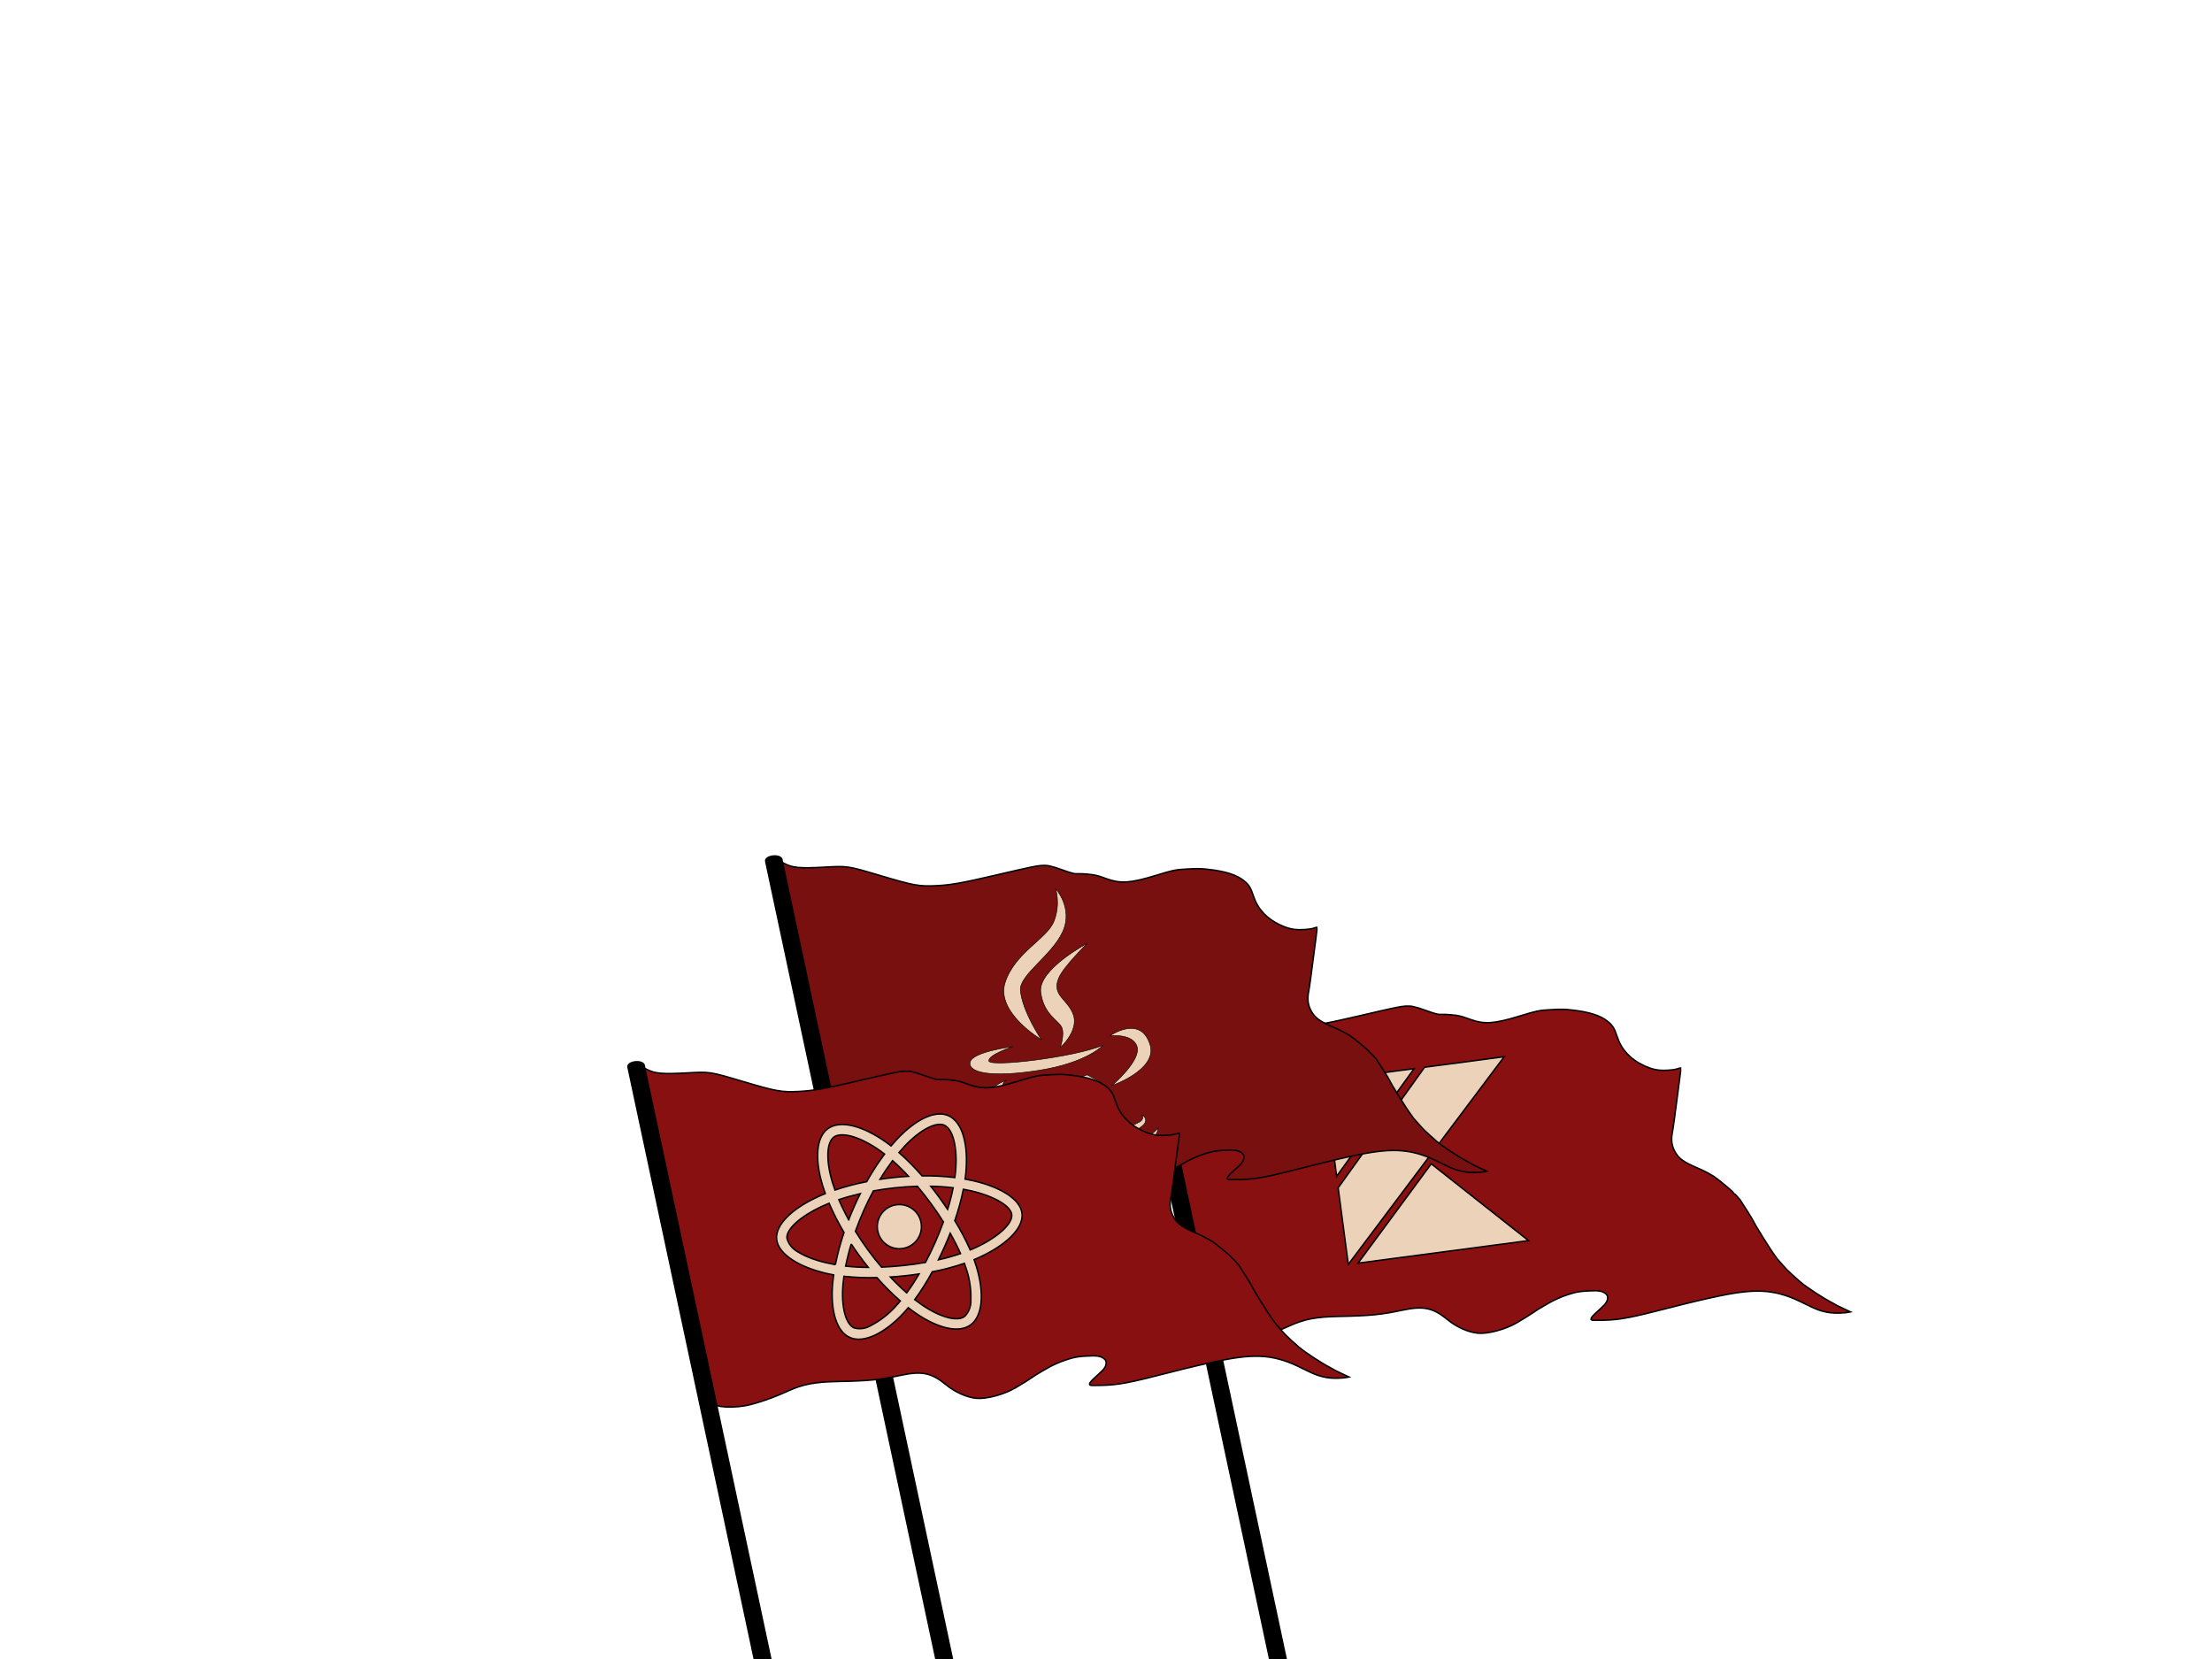 <svg width="1024" height="768" xmlns="http://www.w3.org/2000/svg">

 <g>
  <title>Layer 1</title>
  <style type="text/css">.st0{fill:#32de84;}</style>
  <style type="text/css">.st0{fill:#32de84;}</style>
  <g stroke="null" id="svg_1">
   <g stroke="null" id="svg_24" transform="matrix(0.67,-0.035,0.035,0.67,31.269,300.171) ">
    <g stroke="null" id="svg_19"/>
    <g stroke="null" fill="#0000ff" id="svg_20"/>
    <g stroke="null" id="svg_23">
     <path stroke="#000000" fill="#891010" id="svg_21" d="m947.177,522.62c-6.626,-0.973 -14.528,-4.999 -20.418,-10.402c-9.577,-8.787 -16.153,-10.518 -30.979,-8.157c-14.828,2.361 -22.235,2.694 -44.106,1.983c-15.266,-0.496 -23.633,0.657 -33.81,4.66c-10.852,4.269 -21.694,7.425 -29.569,8.607c-5.859,0.88 -14.64,0.606 -18.841,-0.587c-1.63,-0.463 -2.964,-0.985 -2.964,-1.16c0,-0.271 -6.985,-44.102 -16.024,-100.553c-1.306,-8.159 -6.342,-39.69 -11.19,-70.07c-4.848,-30.38 -9.161,-57.347 -9.584,-59.926l-0.769,-4.689l2.771,1.652c5.524,3.293 10.573,4.039 27.073,3.998c16.73,-0.041 16.208,-0.147 38.634,7.809c23.012,8.164 26.593,8.996 38.711,8.996c9.879,0 17.384,-0.939 40.589,-5.079c24.792,-4.423 28.93,-5.071 32.375,-5.071c4.042,0 6.151,0.558 13.29,3.513c7.759,3.212 8.751,3.513 11.592,3.515c2.871,0.002 9.607,0.971 12.137,1.746c2.277,0.698 2.502,0.784 7.478,2.864c9.088,3.8 16.002,3.713 32.682,-0.409c13.743,-3.396 14.833,-3.559 23.711,-3.543c6.71,0.012 8.832,0.173 14.051,1.062c11.701,1.994 18.936,4.741 23.798,9.035c3.227,2.85 4.469,5.117 6.075,11.089c2.372,8.82 8.277,15.917 17.154,20.618c5.851,3.099 9.769,4.107 15.982,4.112c3.489,0.003 5.722,-0.192 7.225,-0.63c1.196,-0.349 2.241,-0.576 2.321,-0.505c0.08,0.071 -0.446,3.359 -1.169,7.305c-4.801,26.194 -6.274,33.993 -6.815,36.062c-1.555,5.954 -1.191,10.273 1.248,14.834c2.439,4.56 5.526,6.939 15.143,11.669c3.951,1.943 6.41,3.385 10.339,6.06c2.188,1.49 12.081,10.572 12.729,11.685c0.393,0.676 0.858,1.23 1.033,1.231c0.175,0.002 0.81,0.66 1.412,1.464c0.602,0.804 1.194,1.549 1.317,1.656c0.123,0.107 0.477,0.547 0.788,0.976c0.654,0.904 8.437,14.925 8.437,15.198c0,0.964 11.135,21.119 13.431,24.308c0.824,1.145 1.498,2.165 1.498,2.266c0,0.217 4.965,6.507 6.468,8.194c1.601,1.798 6.264,6.534 8.648,8.783c4.43,4.18 14.396,11.475 21.329,15.61c1.57,0.936 2.953,1.804 3.074,1.927c0.121,0.124 0.714,0.48 1.317,0.793c0.604,0.313 2.62,1.389 4.481,2.392l3.383,1.823l-1.626,0.239c-2.864,0.421 -8.998,0.252 -12.107,-0.334c-5.866,-1.105 -9.728,-2.696 -17.787,-7.327c-18.192,-10.455 -30.839,-12.343 -56.771,-8.476c-9.559,1.425 -21.62,3.595 -34.614,6.228c-28.539,5.782 -35.723,6.789 -46.8,6.558c-4.327,-0.09 -8.212,-0.302 -8.635,-0.471c-1.766,-0.707 -0.307,-2.503 6.202,-7.631c3.846,-3.031 5.324,-5.089 5.324,-7.415c0,-1.401 -0.245,-1.882 -1.495,-2.93c-2.224,-1.865 -4.762,-2.358 -11.897,-2.312c-4.669,0.031 -7.069,0.24 -9.98,0.873c-7.285,1.584 -13.643,3.967 -20.756,7.781c-1.932,1.036 -4.007,2.138 -4.61,2.45c-0.604,0.312 -1.789,1.018 -2.635,1.568c-1.743,1.135 -8.049,4.623 -12.268,6.786c-8.011,4.106 -20.27,6.69 -27.03,5.697z"/>
     <path stroke="null" fill="#000000" d="m719.043,282.184c-1.079,-4.056 9.39,-5.201 11.108,-1.399l89.879,564.106c0.961,5.311 -10.649,4.802 -11.108,1.399l-89.879,-564.106z" id="svg_22"/>
    </g>
   </g>
   <g stroke="null" id="svg_5" transform="matrix(0.666,-0.088,0.088,0.666,20.146,334.686) ">
    <path stroke="null" id="svg_4" d="m849.281,487.671l58.978,-61.245l59.487,61.245l-118.465,0zm-6.787,-127.818l62.626,0l-62.626,66.573l0,-66.573zm69.926,0l-69.926,74.562l0,53.256l125.252,-127.818l-55.326,0l0,-0l0,0z" fill="#EBD2B8"/>
   </g>
   <g stroke="null" id="svg_132" transform="matrix(0.67,-0.035,0.035,0.67,34.446,291.264) ">
    <g stroke="null" id="svg_127"/>
    <g stroke="null" fill="#0000ff" id="svg_128"/>
    <g stroke="null" id="svg_131">
     <path stroke="#000000" fill="#791010" id="svg_129" d="m696.177,425.62c-6.626,-0.973 -14.528,-4.999 -20.418,-10.402c-9.577,-8.787 -16.153,-10.518 -30.979,-8.157c-14.828,2.361 -22.235,2.694 -44.106,1.983c-15.266,-0.496 -23.633,0.657 -33.81,4.66c-10.852,4.269 -21.694,7.425 -29.569,8.607c-5.859,0.88 -14.64,0.606 -18.841,-0.587c-1.63,-0.463 -2.964,-0.985 -2.964,-1.16c0,-0.271 -6.985,-44.102 -16.024,-100.553c-1.306,-8.159 -6.342,-39.69 -11.19,-70.07c-4.848,-30.38 -9.161,-57.347 -9.584,-59.926l-0.769,-4.689l2.771,1.652c5.524,3.293 10.573,4.039 27.073,3.998c16.73,-0.041 16.208,-0.147 38.634,7.809c23.012,8.164 26.593,8.996 38.711,8.996c9.879,0 17.384,-0.939 40.589,-5.079c24.792,-4.423 28.93,-5.071 32.375,-5.071c4.042,0 6.151,0.558 13.29,3.513c7.759,3.212 8.751,3.513 11.592,3.515c2.871,0.002 9.607,0.971 12.137,1.746c2.277,0.698 2.502,0.784 7.478,2.864c9.088,3.8 16.002,3.713 32.682,-0.409c13.743,-3.396 14.833,-3.559 23.711,-3.543c6.71,0.012 8.832,0.173 14.051,1.062c11.701,1.994 18.936,4.741 23.798,9.035c3.227,2.85 4.469,5.117 6.075,11.089c2.372,8.82 8.277,15.917 17.154,20.618c5.851,3.099 9.769,4.107 15.982,4.112c3.489,0.003 5.722,-0.192 7.225,-0.63c1.196,-0.349 2.241,-0.576 2.321,-0.505c0.08,0.071 -0.446,3.359 -1.169,7.305c-4.801,26.194 -6.274,33.993 -6.815,36.062c-1.555,5.954 -1.191,10.273 1.248,14.834c2.439,4.56 5.526,6.939 15.143,11.669c3.951,1.943 6.41,3.385 10.339,6.06c2.188,1.49 12.081,10.572 12.729,11.685c0.393,0.676 0.858,1.23 1.033,1.231c0.175,0.002 0.81,0.66 1.412,1.464c0.602,0.804 1.194,1.549 1.317,1.656c0.123,0.107 0.477,0.547 0.788,0.976c0.654,0.904 8.437,14.925 8.437,15.198c0,0.964 11.135,21.119 13.431,24.308c0.824,1.145 1.498,2.165 1.498,2.266c0,0.217 4.965,6.507 6.468,8.194c1.601,1.798 6.264,6.534 8.648,8.783c4.43,4.18 14.396,11.475 21.329,15.61c1.57,0.936 2.953,1.804 3.074,1.927c0.121,0.124 0.714,0.48 1.317,0.793c0.604,0.313 2.62,1.389 4.481,2.392l3.383,1.823l-1.626,0.239c-2.864,0.421 -8.998,0.252 -12.107,-0.334c-5.866,-1.105 -9.728,-2.696 -17.787,-7.327c-18.192,-10.455 -30.839,-12.343 -56.771,-8.476c-9.559,1.425 -21.62,3.595 -34.614,6.228c-28.539,5.782 -35.723,6.789 -46.8,6.558c-4.327,-0.09 -8.212,-0.302 -8.635,-0.471c-1.766,-0.707 -0.307,-2.503 6.202,-7.631c3.846,-3.031 5.324,-5.089 5.324,-7.415c0,-1.401 -0.245,-1.882 -1.495,-2.93c-2.224,-1.865 -4.762,-2.358 -11.897,-2.312c-4.669,0.031 -7.069,0.24 -9.98,0.873c-7.285,1.584 -13.643,3.967 -20.756,7.781c-1.932,1.036 -4.007,2.138 -4.61,2.45c-0.604,0.312 -1.789,1.018 -2.635,1.568c-1.743,1.135 -8.049,4.623 -12.268,6.786c-8.011,4.106 -20.27,6.69 -27.03,5.697z"/>
     <path stroke="null" fill="#000000" d="m468.043,185.184c-1.079,-4.056 9.39,-5.201 11.108,-1.399l89.879,564.106c0.961,5.311 -10.649,4.802 -11.108,1.399l-89.879,-564.106z" id="svg_130"/>
    </g>
   </g>
   <g stroke="null" transform="matrix(0.666,-0.082,0.082,0.666,27.963,308.781) " id="svg_57">
    <g stroke="null" transform="matrix(0.379,0,0,0.379,-175.768,-184.203) " id="svg_9">
     <g stroke="null" id="svg_10">
      <path stroke="null" id="svg_11" fill="#EBD2B8" d="m2153.17,1377.449c0,0 -28.02,-53.992 -26.985,-93.445c0.755,-28.193 64.324,-56.062 89.281,-96.529c24.914,-40.489 -3.106,-79.92 -3.106,-79.92s6.234,29.077 -10.376,59.147c-16.609,30.113 -77.914,47.779 -101.749,99.679s52.935,111.068 52.935,111.068z"/>
      <path stroke="null" id="svg_12" fill="#EBD2B8" d="m2258.047,1213.424c0,0 -95.494,36.347 -95.494,77.849c0,41.545 25.928,55.027 30.113,68.509c4.142,13.525 -7.269,36.347 -7.269,36.347s37.361,-25.95 31.105,-56.062c-6.234,-30.113 -35.29,-39.475 -18.659,-69.544c11.109,-20.169 60.204,-57.099 60.204,-57.099z"/>
      <path stroke="null" id="svg_13" fill="#EBD2B8" d="m2142.816,1432.303c88.246,-3.149 120.43,-30.997 120.43,-30.997c-57.076,15.553 -208.654,14.539 -209.711,3.128c-1.014,-11.411 46.701,-20.773 46.701,-20.773s-74.721,0 -80.955,18.68c-6.235,18.681 35.353,33.047 123.535,29.962z"/>
      <path stroke="null" id="svg_14" fill="#EBD2B8" d="m2270.493,1476.049c0,0 86.369,-18.421 77.827,-65.338c-10.354,-57.119 -70.58,-24.936 -70.58,-24.936s42.602,0 46.722,25.928c4.164,25.95 -53.969,64.346 -53.969,64.346z"/>
      <path stroke="null" id="svg_15" fill="#EBD2B8" d="m2227.934,1451.156c0,0 -21.765,5.716 -54.013,9.34c-43.228,4.853 -95.494,1.014 -99.657,-6.256c-4.098,-7.269 7.269,-11.411 7.269,-11.411c-51.921,12.468 -23.512,34.233 37.339,38.418c52.158,3.559 129.791,-15.574 129.791,-15.574l-20.729,-14.517z"/>
      <path stroke="null" id="svg_16" fill="#EBD2B8" d="m2094.044,1496.498c0,0 -23.555,0.669 -24.936,13.137c-1.359,12.382 14.496,23.512 72.65,26.964c58.133,3.451 98.988,-15.898 98.988,-15.898l-26.295,-15.962c0,0 -16.631,3.494 -42.236,6.946c-25.626,3.473 -78.173,-2.783 -80.243,-7.593c-2.113,-4.855 2.072,-7.594 2.072,-7.594z"/>
      <path stroke="null" id="svg_17" fill="#EBD2B8" d="m2320.3,1552.56c8.995,-9.707 -2.783,-17.321 -2.783,-17.321s4.142,4.853 -1.337,10.376c-5.544,5.522 -56.084,19.349 -137.061,23.512c-80.955,4.163 -168.856,-7.615 -171.639,-17.99c-2.696,-10.376 45.018,-18.659 45.018,-18.659c-5.522,0.69 -71.96,2.071 -74.074,20.082c-2.071,17.968 29.056,32.507 153.67,32.507c124.551,-0.021 179.254,-22.865 188.206,-32.507z"/>
      <path stroke="null" id="svg_18" fill="#EBD2B8" d="m2271.874,1593.372c-54.682,11.044 -220.734,4.077 -220.734,4.077s107.919,25.626 231.109,4.185c58.888,-10.268 62.318,-38.763 62.318,-38.763s-18.011,19.392 -72.693,30.501z"/>
     </g>
     <g stroke="null" id="svg_25"/>
     <g stroke="null" id="svg_26"/>
     <g stroke="null" id="svg_27"/>
     <g stroke="null" id="svg_28"/>
     <g stroke="null" id="svg_29"/>
     <g stroke="null" id="svg_30"/>
     <g stroke="null" id="svg_31"/>
     <g stroke="null" id="svg_32"/>
     <g stroke="null" id="svg_34"/>
     <g stroke="null" id="svg_35"/>
     <g stroke="null" id="svg_36"/>
     <g stroke="null" id="svg_37"/>
     <g stroke="null" id="svg_38"/>
     <g stroke="null" id="svg_39"/>
     <g stroke="null" id="svg_40"/>
    </g>
    <g stroke="null" transform="matrix(0.379,0,0,0.379,-175.768,-184.203) " id="svg_41"/>
    <g stroke="null" transform="matrix(0.379,0,0,0.379,-175.768,-184.203) " id="svg_42"/>
    <g stroke="null" transform="matrix(0.379,0,0,0.379,-175.768,-184.203) " id="svg_44"/>
    <g stroke="null" transform="matrix(0.379,0,0,0.379,-175.768,-184.203) " id="svg_45"/>
    <g stroke="null" transform="matrix(0.379,0,0,0.379,-175.768,-184.203) " id="svg_46"/>
    <g stroke="null" transform="matrix(0.379,0,0,0.379,-175.768,-184.203) " id="svg_47"/>
    <g stroke="null" transform="matrix(0.379,0,0,0.379,-175.768,-184.203) " id="svg_48"/>
    <g stroke="null" transform="matrix(0.379,0,0,0.379,-175.768,-184.203) " id="svg_49"/>
    <g stroke="null" transform="matrix(0.379,0,0,0.379,-175.768,-184.203) " id="svg_50"/>
    <g stroke="null" transform="matrix(0.379,0,0,0.379,-175.768,-184.203) " id="svg_51"/>
    <g stroke="null" transform="matrix(0.379,0,0,0.379,-175.768,-184.203) " id="svg_52"/>
    <g stroke="null" transform="matrix(0.379,0,0,0.379,-175.768,-184.203) " id="svg_53"/>
    <g stroke="null" transform="matrix(0.379,0,0,0.379,-175.768,-184.203) " id="svg_54"/>
    <g stroke="null" transform="matrix(0.379,0,0,0.379,-175.768,-184.203) " id="svg_55"/>
    <g stroke="null" transform="matrix(0.379,0,0,0.379,-175.768,-184.203) " id="svg_56"/>
   </g>
   <g stroke="null" id="svg_138" transform="matrix(0.67,-0.035,0.035,0.67,29.37,288.057) ">
    <g stroke="null" id="svg_133"/>
    <g stroke="null" fill="#0000ff" id="svg_134"/>
    <g stroke="null" id="svg_137">
     <path stroke="#000000" fill="#891010" id="svg_135" d="m601.177,567.62c-6.626,-0.973 -14.528,-4.999 -20.418,-10.402c-9.577,-8.787 -16.153,-10.518 -30.979,-8.157c-14.828,2.361 -22.235,2.694 -44.106,1.983c-15.266,-0.496 -23.633,0.657 -33.81,4.66c-10.852,4.269 -21.694,7.425 -29.569,8.607c-5.859,0.88 -14.64,0.606 -18.841,-0.587c-1.63,-0.463 -2.964,-0.985 -2.964,-1.16c0,-0.271 -6.985,-44.102 -16.024,-100.553c-1.306,-8.159 -6.342,-39.69 -11.19,-70.07c-4.848,-30.38 -9.161,-57.347 -9.584,-59.926l-0.769,-4.689l2.771,1.652c5.524,3.293 10.573,4.039 27.073,3.998c16.73,-0.041 16.208,-0.147 38.634,7.809c23.012,8.164 26.593,8.996 38.711,8.996c9.879,0 17.384,-0.939 40.589,-5.079c24.792,-4.423 28.93,-5.071 32.375,-5.071c4.042,0 6.151,0.558 13.29,3.513c7.759,3.212 8.751,3.513 11.592,3.515c2.871,0.002 9.607,0.971 12.137,1.746c2.277,0.698 2.502,0.784 7.478,2.864c9.088,3.8 16.002,3.713 32.682,-0.409c13.743,-3.396 14.833,-3.559 23.711,-3.543c6.71,0.012 8.832,0.173 14.051,1.062c11.701,1.994 18.936,4.741 23.798,9.035c3.227,2.85 4.469,5.117 6.075,11.089c2.372,8.82 8.277,15.917 17.154,20.618c5.851,3.099 9.769,4.107 15.982,4.112c3.489,0.003 5.722,-0.192 7.225,-0.63c1.196,-0.349 2.241,-0.576 2.321,-0.505c0.08,0.071 -0.446,3.359 -1.169,7.305c-4.801,26.194 -6.274,33.993 -6.815,36.062c-1.555,5.954 -1.191,10.273 1.248,14.834c2.439,4.56 5.526,6.939 15.143,11.669c3.951,1.943 6.41,3.385 10.339,6.06c2.188,1.49 12.081,10.572 12.729,11.685c0.393,0.676 0.858,1.23 1.033,1.231c0.175,0.002 0.81,0.66 1.412,1.464c0.602,0.804 1.194,1.549 1.317,1.656c0.123,0.107 0.477,0.547 0.788,0.976c0.654,0.904 8.437,14.925 8.437,15.198c0,0.964 11.135,21.119 13.431,24.308c0.824,1.145 1.498,2.165 1.498,2.266c0,0.217 4.965,6.507 6.468,8.194c1.601,1.798 6.264,6.534 8.648,8.783c4.43,4.18 14.396,11.475 21.329,15.61c1.57,0.936 2.953,1.804 3.074,1.927c0.121,0.124 0.714,0.48 1.317,0.793c0.604,0.313 2.62,1.389 4.481,2.392l3.383,1.823l-1.626,0.239c-2.864,0.421 -8.998,0.252 -12.107,-0.334c-5.866,-1.105 -9.728,-2.696 -17.787,-7.327c-18.192,-10.455 -30.839,-12.343 -56.771,-8.476c-9.559,1.425 -21.62,3.595 -34.614,6.228c-28.539,5.782 -35.723,6.789 -46.8,6.558c-4.327,-0.09 -8.212,-0.302 -8.635,-0.471c-1.766,-0.707 -0.307,-2.503 6.202,-7.631c3.846,-3.031 5.324,-5.089 5.324,-7.415c0,-1.401 -0.245,-1.882 -1.495,-2.93c-2.224,-1.865 -4.762,-2.358 -11.897,-2.312c-4.669,0.031 -7.069,0.24 -9.98,0.873c-7.285,1.584 -13.643,3.967 -20.756,7.781c-1.932,1.036 -4.007,2.138 -4.61,2.45c-0.604,0.312 -1.789,1.018 -2.635,1.568c-1.743,1.135 -8.049,4.623 -12.268,6.786c-8.011,4.106 -20.27,6.69 -27.03,5.697z"/>
     <path stroke="null" fill="#000000" d="m373.043,327.184c-1.079,-4.056 9.39,-5.201 11.108,-1.399l89.879,564.106c0.961,5.311 -10.649,4.802 -11.108,1.399l-89.879,-564.106z" id="svg_136"/>
    </g>
   </g>
   <g stroke="null" transform="matrix(0.668,-0.07,0.07,0.668,20.859,297.132) " id="svg_7">
    <path stroke="null" d="m597.483,436.053c-1.794,-0.598 -3.587,-1.163 -5.381,-1.694c0.299,-1.229 0.565,-2.458 0.83,-3.687c4.086,-19.797 1.395,-35.707 -7.673,-40.955c-8.736,-5.016 -22.985,0.199 -37.401,12.755c-1.428,1.229 -2.823,2.524 -4.152,3.82c-0.897,-0.864 -1.827,-1.727 -2.757,-2.558c-15.113,-13.419 -30.26,-19.066 -39.328,-13.785c-8.703,5.049 -11.293,20.029 -7.64,38.763c0.365,1.86 0.764,3.687 1.229,5.547c-2.126,0.598 -4.218,1.262 -6.178,1.96c-17.737,6.145 -30.459,15.844 -30.459,25.875c0,10.363 13.552,20.76 31.987,27.071c1.495,0.498 2.989,0.996 4.517,1.428c-0.498,1.993 -0.93,3.953 -1.329,5.979c-3.488,18.435 -0.764,33.05 7.939,38.066c8.968,5.182 24.048,-0.133 38.73,-12.987c1.163,-1.03 2.325,-2.093 3.488,-3.222c1.462,1.428 2.989,2.79 4.517,4.119c14.216,12.223 28.267,17.173 36.936,12.157c8.968,-5.182 11.891,-20.893 8.105,-40.025c-0.299,-1.462 -0.631,-2.956 -0.996,-4.484c1.063,-0.299 2.093,-0.631 3.122,-0.963c19.166,-6.344 33.05,-16.608 33.05,-27.137c0,-10.064 -13.087,-19.83 -31.157,-26.041l0,-0zm-44.941,-28.2c12.356,-10.762 23.882,-14.98 29.13,-11.958c5.614,3.222 7.773,16.243 4.252,33.349c-0.233,1.129 -0.465,2.225 -0.764,3.322c-7.374,-1.661 -14.848,-2.857 -22.354,-3.521c-4.318,-6.178 -9.035,-12.091 -14.15,-17.638c1.295,-1.229 2.558,-2.392 3.886,-3.554l0,-0zm-43.181,62.811c1.528,2.923 3.089,5.813 4.75,8.669c1.694,2.89 3.421,5.78 5.248,8.603c-5.182,-0.565 -10.33,-1.395 -15.412,-2.491c1.462,-4.783 3.288,-9.732 5.414,-14.781l-0,0zm0,-16.807c-2.093,-4.949 -3.853,-9.799 -5.315,-14.482c4.783,-1.063 9.865,-1.927 15.146,-2.591c-1.76,2.757 -3.488,5.58 -5.115,8.437c-1.628,2.823 -3.222,5.713 -4.717,8.636zm3.787,8.404c2.192,-4.584 4.584,-9.068 7.108,-13.486c2.524,-4.418 5.248,-8.703 8.105,-12.921c4.982,-0.365 10.064,-0.565 15.246,-0.565c5.182,0 10.297,0.199 15.246,0.565c2.823,4.185 5.514,8.47 8.071,12.855c2.558,4.385 4.949,8.869 7.208,13.419c-2.225,4.584 -4.617,9.101 -7.175,13.552c-2.524,4.418 -5.215,8.703 -8.038,12.954c-4.949,0.365 -10.098,0.531 -15.313,0.531c-5.215,0 -10.264,-0.166 -15.146,-0.465c-2.89,-4.218 -5.614,-8.537 -8.171,-12.954c-2.558,-4.418 -4.916,-8.902 -7.141,-13.486l0,-0zm59.988,17.007c1.694,-2.923 3.288,-5.879 4.85,-8.869c2.126,4.816 3.986,9.699 5.614,14.715c-5.148,1.163 -10.363,2.059 -15.612,2.657c1.794,-2.79 3.488,-5.647 5.148,-8.503zm4.783,-25.41c-1.561,-2.923 -3.156,-5.846 -4.816,-8.703c-1.628,-2.823 -3.322,-5.614 -5.082,-8.37c5.348,0.664 10.463,1.561 15.246,2.657c-1.528,4.916 -3.322,9.699 -5.348,14.416zm-34.246,-37.368c3.488,3.787 6.776,7.773 9.832,11.891c-6.577,-0.299 -13.187,-0.299 -19.764,0c3.255,-4.285 6.61,-8.271 9.932,-11.891zm-38.531,-20.361c5.58,-3.255 17.97,1.395 31.024,12.954c0.83,0.731 1.661,1.528 2.524,2.325c-5.148,5.547 -9.898,11.46 -14.25,17.638c-7.507,0.664 -14.947,1.827 -22.321,3.454c-0.432,-1.694 -0.797,-3.421 -1.163,-5.148c-3.122,-16.077 -1.063,-28.2 4.185,-31.223l0,0zm-8.138,87.557c-1.395,-0.399 -2.757,-0.83 -4.119,-1.295c-7.075,-2.225 -15.113,-5.746 -20.926,-10.363c-3.355,-2.325 -5.614,-5.912 -6.245,-9.932c0,-6.079 10.496,-13.851 25.643,-19.132c1.893,-0.664 3.82,-1.262 5.746,-1.827c2.259,7.208 4.982,14.283 8.138,21.125c-3.189,6.942 -5.946,14.117 -8.238,21.424l-0,0zm38.73,32.552c-5.481,5.016 -11.825,9.002 -18.734,11.725c-3.687,1.76 -7.939,1.927 -11.725,0.432c-5.281,-3.056 -7.474,-14.781 -4.484,-30.559c0.365,-1.86 0.764,-3.72 1.229,-5.547c7.44,1.594 14.947,2.69 22.554,3.255c4.385,6.211 9.201,12.157 14.349,17.737c-1.063,1.03 -2.126,2.026 -3.189,2.956zm8.138,-8.071c-3.388,-3.654 -6.776,-7.706 -10.064,-12.057c3.189,0.133 6.477,0.199 9.799,0.199c3.421,0 6.776,-0.066 10.098,-0.233c-3.056,4.218 -6.344,8.238 -9.832,12.091l-0,-0zm43.413,9.965c-0.299,4.052 -2.292,7.839 -5.481,10.397c-5.281,3.056 -16.542,-0.93 -28.699,-11.36c-1.395,-1.196 -2.79,-2.491 -4.218,-3.82c5.082,-5.614 9.765,-11.559 14.017,-17.804c7.606,-0.631 15.18,-1.794 22.653,-3.488c0.332,1.362 0.631,2.724 0.897,4.052c1.628,7.175 1.893,14.648 0.83,22.022l0,0zm6.045,-35.707c-0.93,0.299 -1.86,0.598 -2.823,0.864c-2.325,-7.241 -5.182,-14.316 -8.47,-21.192c3.189,-6.776 5.879,-13.751 8.138,-20.893c1.727,0.498 3.388,1.03 4.982,1.561c15.479,5.315 26.34,13.22 26.34,19.265c0,6.51 -11.592,14.914 -28.167,20.395l0,-0zm-49.724,-35.408c8.404,0 15.213,6.809 15.213,15.213c0,8.404 -6.809,15.213 -15.213,15.213c-8.404,0 -15.213,-6.809 -15.213,-15.213c0,-8.404 6.809,-15.213 15.213,-15.213" fill="#EBD2B8" id="svg_6"/>
   </g>
  </g>
 </g>
</svg>